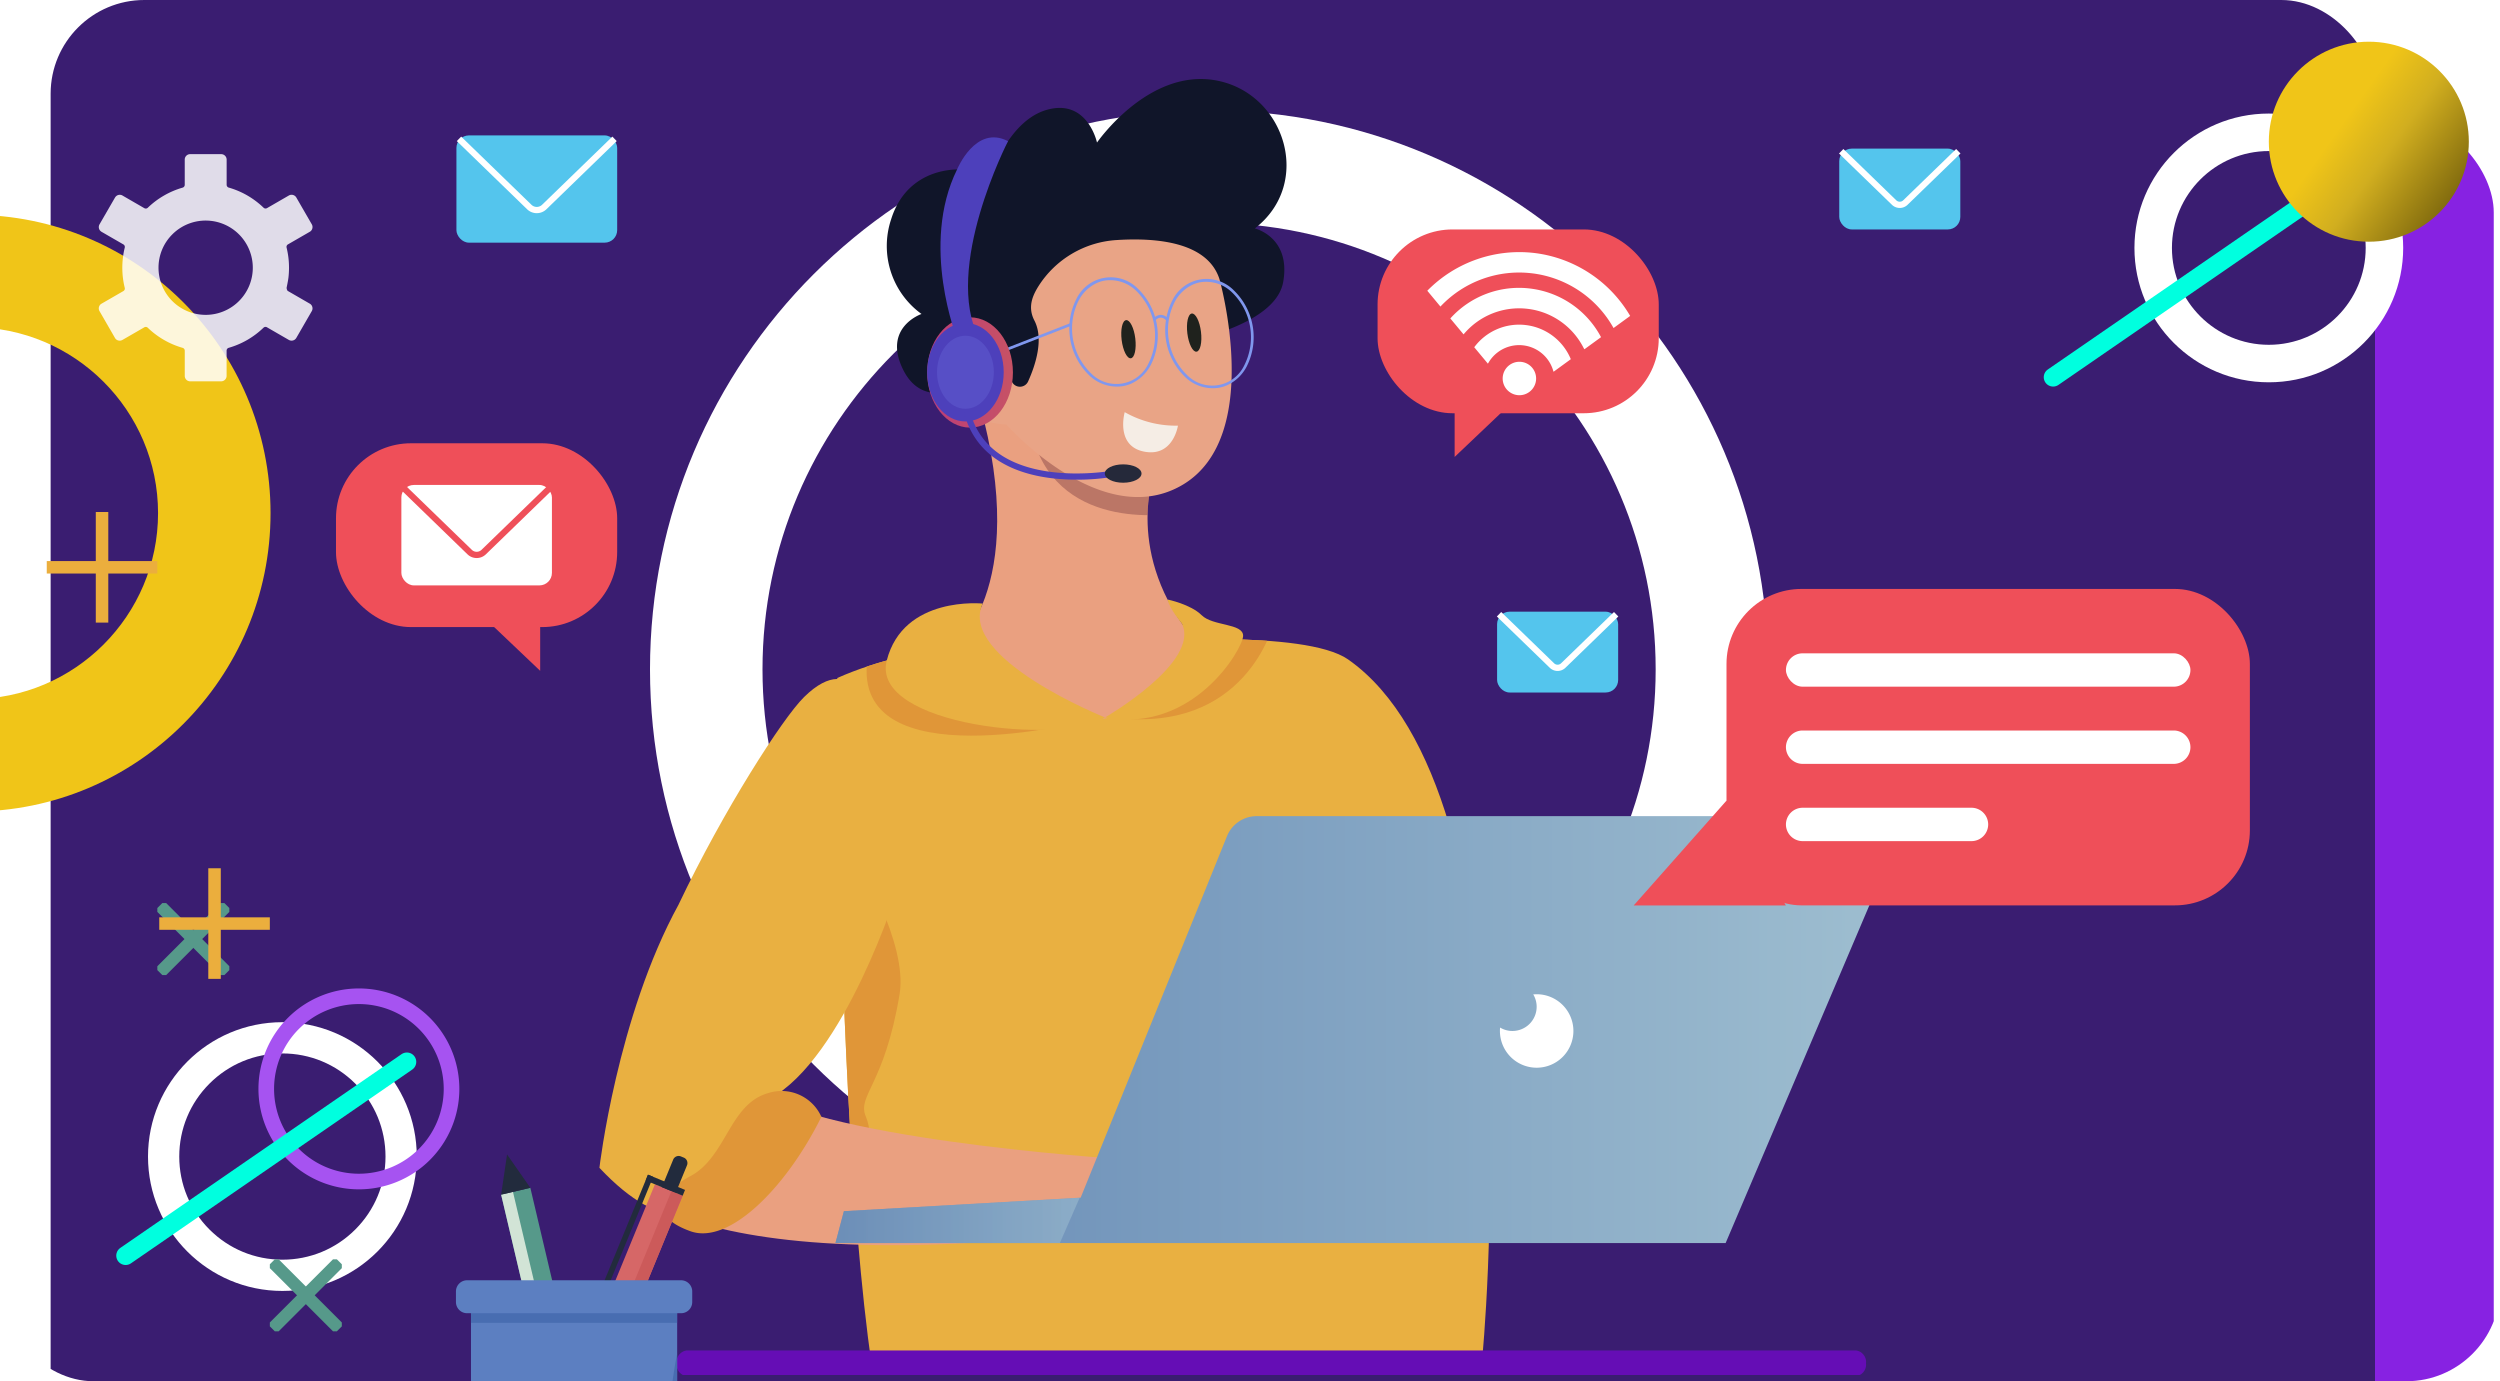 <svg xmlns="http://www.w3.org/2000/svg" xmlns:xlink="http://www.w3.org/1999/xlink" width="400" height="221" viewBox="0 0 400 221">
  <defs>
    <linearGradient id="linear-gradient" x1="1" y1="0.5" x2="0" y2="0.5" gradientUnits="objectBoundingBox">
      <stop offset="0" stop-color="#9ebed0"/>
      <stop offset="1" stop-color="#688bb6"/>
    </linearGradient>
    <clipPath id="clip-path">
      <rect id="person-front-computer-working-html_1_" data-name="person-front-computer-working-html (1)" width="400" height="221" rx="15" transform="translate(180 731)" fill="#3a1d71" opacity="0.84"/>
    </clipPath>
    <clipPath id="clip-path-2">
      <rect id="Rectángulo_404922" data-name="Rectángulo 404922" width="68" height="103" transform="translate(0.244 0.172)" fill="#fff" stroke="#fff" stroke-width="1"/>
    </clipPath>
    <filter id="Trazado_889461" x="233.06" y="110.63" width="120.335" height="120.335" filterUnits="userSpaceOnUse">
      <feOffset dy="1" input="SourceAlpha"/>
      <feGaussianBlur stdDeviation="5.5" result="blur"/>
      <feFlood flood-color="#fff" flood-opacity="0.902"/>
      <feComposite operator="in" in2="blur"/>
      <feComposite in="SourceGraphic"/>
    </filter>
    <clipPath id="clip-path-3">
      <rect id="Rectángulo_404923" data-name="Rectángulo 404923" width="27.889" height="16.126" transform="translate(0 0)" fill="none"/>
    </clipPath>
    <filter id="Trazado_889463" x="7.179" y="147.053" width="76" height="76" filterUnits="userSpaceOnUse">
      <feOffset dy="1" input="SourceAlpha"/>
      <feGaussianBlur stdDeviation="5.5" result="blur-2"/>
      <feFlood flood-color="#fff" flood-opacity="0.902"/>
      <feComposite operator="in" in2="blur-2"/>
      <feComposite in="SourceGraphic"/>
    </filter>
    <clipPath id="clip-path-4">
      <rect id="Rectángulo_404925" data-name="Rectángulo 404925" width="51" height="111" fill="#fff" stroke="#707070" stroke-width="1"/>
    </clipPath>
    <filter id="Trazado_889464" x="-68.697" y="17.855" width="128.488" height="128.488" filterUnits="userSpaceOnUse">
      <feOffset dy="1" input="SourceAlpha"/>
      <feGaussianBlur stdDeviation="5.5" result="blur-3"/>
      <feFlood flood-color="#fff" flood-opacity="0.902"/>
      <feComposite operator="in" in2="blur-3"/>
      <feComposite in="SourceGraphic"/>
    </filter>
    <filter id="Trazado_890080" x="87.5" y="1.146" width="211.906" height="211.906" filterUnits="userSpaceOnUse">
      <feOffset dy="1" input="SourceAlpha"/>
      <feGaussianBlur stdDeviation="5.5" result="blur-4"/>
      <feFlood flood-color="#fff" flood-opacity="0.902"/>
      <feComposite operator="in" in2="blur-4"/>
      <feComposite in="SourceGraphic"/>
    </filter>
    <filter id="Trazado_889467" x="325.012" y="1.673" width="76" height="76" filterUnits="userSpaceOnUse">
      <feOffset dy="1" input="SourceAlpha"/>
      <feGaussianBlur stdDeviation="5.5" result="blur-5"/>
      <feFlood flood-color="#fff" flood-opacity="0.902"/>
      <feComposite operator="in" in2="blur-5"/>
      <feComposite in="SourceGraphic"/>
    </filter>
    <linearGradient id="linear-gradient-2" x1="0.35" y1="0.433" x2="0.935" y2="0.848" gradientUnits="objectBoundingBox">
      <stop offset="0" stop-color="#f0c518"/>
      <stop offset="0.371" stop-color="#d1ae1f"/>
      <stop offset="1" stop-color="#78630c"/>
    </linearGradient>
    <clipPath id="clip-path-5">
      <rect id="Rectángulo_404926" data-name="Rectángulo 404926" width="17.693" height="17.693" fill="none"/>
    </clipPath>
    <clipPath id="clip-path-6">
      <rect id="Rectángulo_404927" data-name="Rectángulo 404927" width="11.519" height="11.519" fill="none"/>
    </clipPath>
    <clipPath id="clip-path-9">
      <rect id="Rectángulo_404931" data-name="Rectángulo 404931" width="222" height="213" transform="translate(-0.025 0.327)" fill="#fff" stroke="#707070" stroke-width="1"/>
    </clipPath>
    <clipPath id="clip-path-10">
      <path id="Trazado_889472" data-name="Trazado 889472" d="M501.1,256.08l-4.361,2.9s-15.987,0-29.069,5.817c0,0,0,117.726,11.626,132.257,0,0,65.4-2.9,91.561-27.613,0,0,8.94-86.339-21.455-107.617-6.944-4.86-33.772-2.836-33.772-2.836l-14.531-2.9Z" transform="translate(-467.666 -256.08)" fill="#e9b041"/>
    </clipPath>
    <clipPath id="clip-path-11">
      <path id="Trazado_889476" data-name="Trazado 889476" d="M411.866,362.206l23.41-57.831a5.128,5.128,0,0,1,4.757-3.206H538.7a3.591,3.591,0,0,1,3.3,5l-26.943,63.312H372.627l1.353-5.106,37.893-2.16Z" transform="translate(-372.627 -301.17)" fill="url(#linear-gradient)"/>
    </clipPath>
    <linearGradient id="linear-gradient-4" x1="1" y1="0.5" x2="0" y2="0.5" xlink:href="#linear-gradient"/>
    <clipPath id="clip-path-12">
      <path id="Trazado_889480" data-name="Trazado 889480" d="M569.219,215.6s-5.031,13.048,6.439,26.834c0,0-.2,8.653-13.444,12.276s-25.453-10.8-25.453-10.8,12.836-9.166,4.47-39.479Z" transform="translate(-536.76 -204.43)" fill="#814146"/>
    </clipPath>
    <linearGradient id="linear-gradient-5" x1="1" y1="0.5" x2="0" y2="0.5" gradientUnits="objectBoundingBox">
      <stop offset="0" stop-color="#c75265"/>
      <stop offset="1" stop-color="#ba3c78"/>
    </linearGradient>
    <clipPath id="clip-path-13">
      <rect id="Rectángulo_404944" data-name="Rectángulo 404944" width="286.853" height="291.989" fill="none"/>
    </clipPath>
    <clipPath id="clip-path-14">
      <rect id="Rectángulo_404937" data-name="Rectángulo 404937" width="12.169" height="44.026" fill="none"/>
    </clipPath>
    <clipPath id="clip-path-15">
      <rect id="Rectángulo_404941" data-name="Rectángulo 404941" width="32.987" height="34.721" fill="none"/>
    </clipPath>
    <clipPath id="clip-path-16">
      <rect id="Rectángulo_404943" data-name="Rectángulo 404943" width="32.99" height="3.041" fill="none"/>
    </clipPath>
    <clipPath id="clip-path-17">
      <rect id="Rectángulo_404970" data-name="Rectángulo 404970" width="32.459" height="22.898" fill="#fff"/>
    </clipPath>
  </defs>
  <g id="Enmascarar_grupo_1098787" data-name="Enmascarar grupo 1098787" transform="translate(-180 -731)" clip-path="url(#clip-path)">
    <g id="Grupo_1105235" data-name="Grupo 1105235" transform="translate(405.755 848.328)" clip-path="url(#clip-path-2)">
      <g id="Grupo_1105234" data-name="Grupo 1105234" transform="translate(23.805 8.802)">
        <g transform="matrix(1, 0, 0, 1, -249.56, -126.13)" filter="url(#Trazado_889461)">
          <g id="Trazado_889461-2" data-name="Trazado 889461" transform="translate(249.56 126.13)" fill="none">
            <path d="M43.667,0A43.667,43.667,0,1,0,87.335,43.667,43.667,43.667,0,0,0,43.667,0Z" stroke="none"/>
            <path d="M 43.667 15 C 27.86 15 15 27.86 15 43.667 C 15 59.475 27.86 72.335 43.667 72.335 C 59.475 72.335 72.335 59.475 72.335 43.667 C 72.335 27.86 59.475 15 43.667 15 M 43.667 7.62939453125e-06 C 67.784 7.62939453125e-06 87.335 19.551 87.335 43.667 C 87.335 67.784 67.784 87.335 43.667 87.335 C 19.551 87.335 7.62939453125e-06 67.784 7.62939453125e-06 43.667 C 7.62939453125e-06 19.551 19.551 7.62939453125e-06 43.667 7.62939453125e-06 Z" stroke="none" fill="#25f9df"/>
          </g>
        </g>
      </g>
    </g>
    <g id="Grupo_1105237" data-name="Grupo 1105237" transform="translate(430.244 842.196)">
      <g id="Grupo_1105236" data-name="Grupo 1105236" transform="translate(0 0)" clip-path="url(#clip-path-3)">
        <path id="Trazado_889462" data-name="Trazado 889462" d="M.737,9.384,6.811,16l6-14.109L28.308,1" transform="translate(-0.442 -0.599)" fill="none" stroke="#5c7fc1" stroke-miterlimit="10" stroke-width="2"/>
      </g>
    </g>
    <g id="Grupo_1105242" data-name="Grupo 1105242" transform="translate(-420 -1874)">
      <g id="Grupo_1105240" data-name="Grupo 1105240" transform="translate(608.101 2605)">
        <g id="Grupo_1105239" data-name="Grupo 1105239">
          <g id="Grupo_1105238" data-name="Grupo 1105238" transform="translate(0 0)">
            <rect id="Rectángulo_404924" data-name="Rectángulo 404924" width="371.899" height="328" rx="15" transform="translate(19 19)" fill="#8722e2"/>
            <rect id="person-front-computer-working-html_1_2" data-name="person-front-computer-working-html (1)" width="371.899" height="328" rx="15" fill="#3a1d71"/>
          </g>
        </g>
        <g transform="matrix(1, 0, 0, 1, -8.1, 0)" filter="url(#Trazado_889463)">
          <g id="Trazado_889463-2" data-name="Trazado 889463" transform="translate(23.68 162.55)" fill="none">
            <path d="M21.5,0A21.5,21.5,0,1,1,0,21.5,21.5,21.5,0,0,1,21.5,0Z" stroke="none"/>
            <path d="M 21.5 5 C 17.093 5 12.949 6.716 9.833 9.833 C 6.716 12.949 5 17.093 5 21.5 C 5 25.907 6.716 30.051 9.833 33.167 C 12.949 36.284 17.093 38 21.5 38 C 25.907 38 30.051 36.284 33.167 33.167 C 36.284 30.051 38 25.907 38 21.5 C 38 17.093 36.284 12.949 33.167 9.833 C 30.051 6.716 25.907 5 21.5 5 M 21.5 0 C 33.374 0 43 9.626 43 21.5 C 43 33.374 33.374 43 21.5 43 C 9.626 43 0 33.374 0 21.5 C 0 9.626 9.626 0 21.5 0 Z" stroke="none" fill="#fff"/>
          </g>
        </g>
      </g>
      <g id="Enmascarar_grupo_1098785" data-name="Enmascarar grupo 1098785" transform="translate(600 2631)" clip-path="url(#clip-path-4)">
        <g transform="matrix(1, 0, 0, 1, 0, -26)" filter="url(#Trazado_889464)">
          <g id="Trazado_889464-2" data-name="Trazado 889464" transform="translate(-52.2 33.36)" fill="none">
            <path d="M47.744,0A47.744,47.744,0,1,1,0,47.744,47.744,47.744,0,0,1,47.744,0Z" stroke="none"/>
            <path d="M 47.744 18 C 31.343 18 18 31.343 18 47.744 C 18 64.145 31.343 77.488 47.744 77.488 C 64.145 77.488 77.488 64.145 77.488 47.744 C 77.488 31.343 64.145 18 47.744 18 M 47.744 -7.62939453125e-06 C 74.112 -7.62939453125e-06 95.488 21.376 95.488 47.744 C 95.488 74.112 74.112 95.488 47.744 95.488 C 21.376 95.488 -7.62939453125e-06 74.112 -7.62939453125e-06 47.744 C -7.62939453125e-06 21.376 21.376 -7.62939453125e-06 47.744 -7.62939453125e-06 Z" stroke="none" fill="#f0c518"/>
          </g>
        </g>
      </g>
      <g id="Grupo_1105241" data-name="Grupo 1105241" transform="translate(620.101 2764.401)">
        <path id="Trazado_889465" data-name="Trazado 889465" d="M343.415,332.642a14.822,14.822,0,1,1-14.822-14.822A14.823,14.823,0,0,1,343.415,332.642Z" transform="translate(-291.27 -317.82)" fill="none" stroke="#a653f1" stroke-miterlimit="10" stroke-width="2.5"/>
        <line id="Línea_950" data-name="Línea 950" x1="45" y2="31" transform="translate(0 10.499)" fill="none" stroke="#00ffdf" stroke-linecap="round" stroke-linejoin="round" stroke-width="3"/>
      </g>
      <g transform="matrix(1, 0, 0, 1, 600, 2605)" filter="url(#Trazado_890080)">
        <g id="Trazado_890080-2" data-name="Trazado 890080" transform="translate(104 16.65)" fill="none">
          <path d="M89.453,0A89.453,89.453,0,1,1,0,89.453,89.453,89.453,0,0,1,89.453,0Z" stroke="none"/>
          <path d="M 89.453 18 C 50.054 18 18 50.054 18 89.453 C 18 128.853 50.054 160.906 89.453 160.906 C 128.853 160.906 160.906 128.853 160.906 89.453 C 160.906 50.054 128.853 18 89.453 18 M 89.453 1.52587890625e-05 C 138.857 1.52587890625e-05 178.906 40.05 178.906 89.453 C 178.906 138.857 138.857 178.906 89.453 178.906 C 40.05 178.906 1.52587890625e-05 138.857 1.52587890625e-05 89.453 C 1.52587890625e-05 40.05 40.05 1.52587890625e-05 89.453 1.52587890625e-05 Z" stroke="none" fill="#fff"/>
        </g>
      </g>
    </g>
    <path id="Trazado_889466" data-name="Trazado 889466" d="M65.145,25.682m2.68-10.2a5.154,5.154,0,1,1-1.51,3.646,5.144,5.144,0,0,1,1.51-3.646m1.114-5.108a9.012,9.012,0,0,0-2.02.86,9.114,9.114,0,0,0-1.774,1.336.313.313,0,0,1-.376.047l-2.4-1.383-.012-.009a.6.6,0,0,0-.8.225l-.011.016-1.685,2.919a.6.6,0,0,0,.219.812l.015.01,2.375,1.371a.317.317,0,0,1,.15.348,8.911,8.911,0,0,0-.2,1.09,9.272,9.272,0,0,0,0,2.221,8.883,8.883,0,0,0,.2,1.089.32.32,0,0,1-.169.359l-2.374,1.37h0a.594.594,0,0,0-.219.811L61.563,26.8h0a.583.583,0,0,0,.359.276.6.6,0,0,0,.45-.057l.018-.01,2.379-1.373a.316.316,0,0,1,.375.046,9.12,9.12,0,0,0,3.808,2.2.318.318,0,0,1,.231.3V30.95a.593.593,0,0,0,.591.593h3.391a.6.6,0,0,0,.593-.593V28.186A.318.318,0,0,1,74,27.878a9.064,9.064,0,0,0,2.021-.86,9.2,9.2,0,0,0,1.772-1.336.316.316,0,0,1,.393-.036l2.379,1.374a.6.6,0,0,0,.811-.218l.01-.016,1.685-2.92h0a.591.591,0,0,0,.057-.449.58.58,0,0,0-.275-.36l-2.393-1.383c-.124-.07-.149-.348-.149-.348s.153-.718.2-1.089a9.407,9.407,0,0,0,0-2.221,9.7,9.7,0,0,0-.2-1.09.314.314,0,0,1,.166-.359l2.375-1.371a.581.581,0,0,0,.275-.361.6.6,0,0,0-.057-.451l-.01-.016-1.685-2.919h0a.6.6,0,0,0-.811-.218v0l-2.394,1.383a.314.314,0,0,1-.383-.053,9.2,9.2,0,0,0-1.766-1.329,9.043,9.043,0,0,0-2.034-.863.318.318,0,0,1-.23-.305V7.3a.6.6,0,0,0-.593-.592H69.775a.593.593,0,0,0-.591.592v2.763a.318.318,0,0,1-.245.308" transform="translate(411.699 837.642)" fill="none" stroke="#fff" stroke-width="1" fill-rule="evenodd" opacity="0.84"/>
    <g id="Grupo_1105243" data-name="Grupo 1105243" transform="translate(239.5 745.768)">
      <g transform="matrix(1, 0, 0, 1, -59.5, -14.77)" filter="url(#Trazado_889467)">
        <g id="Trazado_889467-2" data-name="Trazado 889467" transform="translate(341.51 17.17)" fill="none">
          <path d="M21.5,0A21.5,21.5,0,1,1,0,21.5,21.5,21.5,0,0,1,21.5,0Z" stroke="none"/>
          <path d="M 21.5 6 C 12.953 6 6 12.953 6 21.5 C 6 30.047 12.953 37 21.5 37 C 30.047 37 37 30.047 37 21.5 C 37 12.953 30.047 6 21.5 6 M 21.5 0 C 33.374 0 43 9.626 43 21.5 C 43 33.374 33.374 43 21.5 43 C 9.626 43 0 33.374 0 21.5 C 0 9.626 9.626 0 21.5 0 Z" stroke="none" fill="#fff"/>
        </g>
      </g>
      <line id="Línea_951" data-name="Línea 951" x1="45" y2="31" transform="translate(269 14.583)" fill="none" stroke="#00ffdf" stroke-linecap="round" stroke-linejoin="round" stroke-width="3"/>
      <circle id="Elipse_11859" data-name="Elipse 11859" cx="16" cy="16" r="16" transform="translate(303.512 -8.095)" fill="url(#linear-gradient-2)"/>
    </g>
    <path id="Trazado_889468" data-name="Trazado 889468" d="M67.627,34.475m3.921-14.931a7.543,7.543,0,1,1-2.209,5.336,7.528,7.528,0,0,1,2.209-5.336m1.63-7.475a13.189,13.189,0,0,0-2.956,1.259,13.338,13.338,0,0,0-2.6,1.955.459.459,0,0,1-.55.068L63.57,13.327l-.018-.013a.873.873,0,0,0-1.165.329l-.017.024L59.9,17.939a.873.873,0,0,0,.321,1.189l.022.015,3.476,2.007a.463.463,0,0,1,.219.509,13.038,13.038,0,0,0-.293,1.6,13.567,13.567,0,0,0,0,3.25,13,13,0,0,0,.294,1.594.468.468,0,0,1-.247.526l-3.475,2.005h0a.87.87,0,0,0-.321,1.186l2.48,4.3h0a.854.854,0,0,0,.525.4.873.873,0,0,0,.659-.084l.027-.015,3.482-2.009a.462.462,0,0,1,.548.067A13.347,13.347,0,0,0,73.2,37.7a.465.465,0,0,1,.338.444v4.044a.867.867,0,0,0,.865.868h4.962a.874.874,0,0,0,.868-.868V38.14a.465.465,0,0,1,.356-.451,13.265,13.265,0,0,0,2.957-1.259,13.459,13.459,0,0,0,2.593-1.955.463.463,0,0,1,.575-.053l3.482,2.011a.875.875,0,0,0,1.188-.32l.015-.024,2.466-4.273h0a.865.865,0,0,0,.084-.657.848.848,0,0,0-.4-.527l-3.5-2.023c-.181-.1-.218-.509-.218-.509s.223-1.051.292-1.594a13.765,13.765,0,0,0,0-3.25,14.2,14.2,0,0,0-.292-1.6.46.46,0,0,1,.243-.525l3.476-2.007a.851.851,0,0,0,.4-.529.874.874,0,0,0-.084-.66l-.014-.024-2.466-4.271h0a.879.879,0,0,0-1.188-.32v0l-3.5,2.023a.459.459,0,0,1-.561-.078,13.457,13.457,0,0,0-2.584-1.945,13.233,13.233,0,0,0-2.977-1.263.465.465,0,0,1-.336-.447V7.574a.874.874,0,0,0-.868-.867H74.4a.867.867,0,0,0-.865.867v4.044a.465.465,0,0,1-.359.451" transform="translate(136.023 748.957)" fill="#fff" fill-rule="evenodd" opacity="0.84"/>
    <g id="Grupo_1105248" data-name="Grupo 1105248" transform="translate(0 -28)">
      <g id="Grupo_1105245" data-name="Grupo 1105245" transform="translate(187.481 840.923)">
        <g id="Grupo_1105244" data-name="Grupo 1105244" transform="translate(0 0)" clip-path="url(#clip-path-5)">
          <line id="Línea_952" data-name="Línea 952" x2="17.693" transform="translate(0 8.846)" fill="none" stroke="#ebae3d" stroke-miterlimit="10" stroke-width="2"/>
          <line id="Línea_953" data-name="Línea 953" y2="17.693" transform="translate(8.846 0)" fill="none" stroke="#ebae3d" stroke-miterlimit="10" stroke-width="2"/>
        </g>
      </g>
      <g id="Grupo_1105247" data-name="Grupo 1105247" transform="translate(205.174 903.492)">
        <g id="Grupo_1105246" data-name="Grupo 1105246" transform="translate(0 0)" clip-path="url(#clip-path-6)">
          <line id="Línea_954" data-name="Línea 954" y1="10.725" x2="10.725" transform="translate(0.397 0.397)" fill="none" stroke="#56998a" stroke-miterlimit="10" stroke-width="2"/>
          <line id="Línea_955" data-name="Línea 955" x2="10.725" y2="10.725" transform="translate(0.397 0.397)" fill="none" stroke="#56998a" stroke-miterlimit="10" stroke-width="2"/>
        </g>
      </g>
    </g>
    <g id="Grupo_1105253" data-name="Grupo 1105253" transform="translate(18 29)">
      <g id="Grupo_1105250" data-name="Grupo 1105250" transform="translate(187.481 840.923)">
        <g id="Grupo_1105249" data-name="Grupo 1105249" transform="translate(0 0)" clip-path="url(#clip-path-5)">
          <line id="Línea_956" data-name="Línea 956" x2="17.693" transform="translate(0 8.846)" fill="none" stroke="#ebae3d" stroke-miterlimit="10" stroke-width="2"/>
          <line id="Línea_957" data-name="Línea 957" y2="17.693" transform="translate(8.846 0)" fill="none" stroke="#ebae3d" stroke-miterlimit="10" stroke-width="2"/>
        </g>
      </g>
      <g id="Grupo_1105252" data-name="Grupo 1105252" transform="translate(205.174 903.492)">
        <g id="Grupo_1105251" data-name="Grupo 1105251" transform="translate(0 0)" clip-path="url(#clip-path-6)">
          <line id="Línea_958" data-name="Línea 958" y1="10.725" x2="10.725" transform="translate(0.397 0.397)" fill="none" stroke="#56998a" stroke-miterlimit="10" stroke-width="2"/>
          <line id="Línea_959" data-name="Línea 959" x2="10.725" y2="10.725" transform="translate(0.397 0.397)" fill="none" stroke="#56998a" stroke-miterlimit="10" stroke-width="2"/>
        </g>
      </g>
    </g>
    <g id="Enmascarar_grupo_1098786" data-name="Enmascarar grupo 1098786" transform="translate(261.025 737.673)" clip-path="url(#clip-path-9)">
      <g id="Grupo_1105255" data-name="Grupo 1105255" transform="translate(52.932 93.091)">
        <path id="Trazado_889469" data-name="Trazado 889469" d="M501.1,256.08l-4.361,2.9s-15.987,0-29.069,5.817c0,0,0,117.726,11.626,132.257,0,0,65.4,1.392,91.561-23.316,0,0,8.94-90.636-21.455-111.914-6.944-4.86-33.772-2.836-33.772-2.836l-14.531-2.9Z" transform="translate(-467.666 -256.08)" fill="#e9b041"/>
        <g id="Grupo_1105254" data-name="Grupo 1105254" clip-path="url(#clip-path-10)">
          <path id="Trazado_889470" data-name="Trazado 889470" d="M583.393,249.553s-4.381,18.017-26.055,14.975h0l-4-4.368.157,4.948s-37.729,9.637-35.077-9.815,65.862-30.06,64.973-5.748Z" transform="translate(-513.588 -249.553)" fill="#e09638"/>
          <path id="Trazado_889471" data-name="Trazado 889471" d="M620.308,311s8.229,13.328,6.862,21.564c-2.447,14.7-6.862,16.172-5.393,19.6s0,8.824,0,8.824l-13.725-7.348-2.447-28.42s8.824-18.618,14.7-14.21Z" transform="translate(-617.191 -273.254)" fill="#e09638"/>
        </g>
      </g>
      <path id="Trazado_889473" data-name="Trazado 889473" d="M574.8,353.754s5.516-8.462,11.312-18.707c-7.594-8.209-18.6-8.769-23.547-8.544-5.235,12.754-9.958,26.766-12.173,38.583,0,0,6.972,19.179,79.327,10.464l5.229-11.332s-45.33-2.618-60.155-10.464Z" transform="translate(-534.141 -185.267)" fill="#eaa080"/>
      <g id="Grupo_1105257" data-name="Grupo 1105257" transform="translate(52.645 123.909)">
        <path id="Trazado_889474" data-name="Trazado 889474" d="M411.866,362.206l23.41-57.831a5.128,5.128,0,0,1,4.757-3.206H538.7a3.591,3.591,0,0,1,3.3,5l-26.943,63.312H372.627l1.353-5.106,37.893-2.16Z" transform="translate(-372.627 -301.17)" fill="url(#linear-gradient)"/>
        <g id="Grupo_1105256" data-name="Grupo 1105256" clip-path="url(#clip-path-11)">
          <path id="Trazado_889475" data-name="Trazado 889475" d="M608.128,381.567c0,.492.492,5.878.492,5.878l-6.862,15.679-25,3.431-13.232-8.332,2.939-10.293,9.8-4.9,31.851-1.47Z" transform="translate(-569.442 -326.614)" opacity="0.56" fill="url(#linear-gradient-4)"/>
        </g>
      </g>
      <path id="Trazado_889477" data-name="Trazado 889477" d="M575.954,261.391a26.494,26.494,0,0,1-11.469,8.6c-4.86,1.7-10.068.554-14.579-1.62a68.337,68.337,0,0,1-7.642-4.538c-.424-.273-.027-.957.4-.677,5.208,3.411,10.881,7.081,17.361,6.876,6.145-.2,11.681-4.579,15.372-9.193.314-.4.868.164.554.554h0Z" transform="translate(-469.559 -164.452)" fill="#637dd1"/>
      <g id="Grupo_1105259" data-name="Grupo 1105259" transform="translate(71.222 57.788)">
        <path id="Trazado_889478" data-name="Trazado 889478" d="M569.219,215.6s-5.031,13.048,6.439,26.834c0,0-.2,8.653-13.444,12.276s-25.453-10.8-25.453-10.8,12.836-9.166,4.47-39.479l16.265,6.49Z" transform="translate(-536.76 -204.43)" fill="#eaa080"/>
        <g id="Grupo_1105258" data-name="Grupo 1105258" clip-path="url(#clip-path-12)">
          <path id="Trazado_889479" data-name="Trazado 889479" d="M561.344,220.325s-18.564,3.534-22.986-11.934C534.94,196.423,571.952,191.6,561.344,220.325Z" transform="translate(-525.303 -202.705)" fill="#814146" opacity="0.44"/>
        </g>
      </g>
      <path id="Trazado_889481" data-name="Trazado 889481" d="M527.94,177.529s-6.794,4.265-10.075-2.461,2.966-8.858,2.966-8.858a13.433,13.433,0,0,1-4.873-15.105c3.035-9.836,13.984-8.694,15.816-6.6,0,0,2.8-9.261,9.22-10.991s7.915,5.27,7.915,5.27,8.3-12.036,19.193-9.918,15.42,16.418,6.063,23.656c0,0,5.817,1.381,4.532,8.585s-16.418,9.712-16.418,9.712-21.927,18.195-34.332,6.712Z" transform="translate(-454.415 -122.646)" fill="#101529"/>
      <path id="Trazado_889482" data-name="Trazado 889482" d="M538.387,195.793s-11.6-.4-10.184-9.576c1.244-8.079,7.751-3.547,11.086,2.761a1.433,1.433,0,0,0,2.577-.1c1.21-2.686,2.522-6.8,1-9.733-1.066-2.057-.383-3.841.649-5.488a15.954,15.954,0,0,1,12.508-7.389c6.644-.424,14.538.4,16.445,6.22,0,0,7.143,25.1-5.8,32.89s-28.283-9.583-28.283-9.583Z" transform="translate(-458.388 -134.533)" fill="#e9a486"/>
      <path id="Trazado_889483" data-name="Trazado 889483" d="M550.631,188.244c.212,1.688.868,2.994,1.47,2.919s.916-1.5.711-3.185-.868-2.994-1.47-2.919S550.426,186.562,550.631,188.244Z" transform="translate(-452.192 -140.51)" fill="#1f221d"/>
      <path id="Trazado_889484" data-name="Trazado 889484" d="M535.251,186.7c.212,1.688.868,2.994,1.469,2.919s.916-1.5.711-3.185-.868-2.994-1.47-2.919S535.046,185.022,535.251,186.7Z" transform="translate(-426.3 -140.023)" fill="#1f221d"/>
      <path id="Trazado_889485" data-name="Trazado 889485" d="M549.434,208.76a16.526,16.526,0,0,1-8.516-2.16s-1.552,5.406,3.11,6.316,5.406-4.162,5.406-4.162Z" transform="translate(-441.987 -147.329)" fill="#f5ede5"/>
      <g id="Grupo_1105260" data-name="Grupo 1105260" transform="translate(77.764 37.701)">
        <path id="Trazado_889486" data-name="Trazado 889486" d="M555.2,192.094a6.656,6.656,0,0,0,3.226-3.028,10.427,10.427,0,0,0-2.071-12.221,6.094,6.094,0,0,0-9.836,1.668,10.427,10.427,0,0,0,2.071,12.221,6.371,6.371,0,0,0,5.352,1.722,6.04,6.04,0,0,0,1.258-.362Zm-5.277-16.2a5.208,5.208,0,0,1,1.155-.335,5.935,5.935,0,0,1,4.983,1.613,9.982,9.982,0,0,1,1.982,11.681,5.66,5.66,0,0,1-9.159,1.558,9.982,9.982,0,0,1-1.982-11.681,6.244,6.244,0,0,1,3.014-2.837Z" transform="translate(-533.092 -175.042)" fill="#8097ee"/>
        <path id="Trazado_889487" data-name="Trazado 889487" d="M532.746,192.474a6.656,6.656,0,0,0,3.226-3.028,10.427,10.427,0,0,0-2.071-12.221,6.094,6.094,0,0,0-9.836,1.668,10.428,10.428,0,0,0,2.071,12.221,6.371,6.371,0,0,0,5.352,1.722,6.038,6.038,0,0,0,1.258-.362Zm-5.27-16.2a5.2,5.2,0,0,1,1.155-.335,5.936,5.936,0,0,1,4.983,1.613,9.982,9.982,0,0,1,1.982,11.681,5.66,5.66,0,0,1-9.159,1.558,9.982,9.982,0,0,1-1.982-11.681,6.243,6.243,0,0,1,3.014-2.837Z" transform="translate(-495.298 -175.162)" fill="#8097ee"/>
        <rect id="Rectángulo_404930" data-name="Rectángulo 404930" width="0.437" height="13.383" transform="matrix(-0.363, -0.932, 0.932, -0.363, 0.159, 12.592)" fill="#8097ee"/>
        <path id="Trazado_889488" data-name="Trazado 889488" d="M545,184.756l.328-.294a1.615,1.615,0,0,0-1.244-.642,1.706,1.706,0,0,0-1.162.595l.342.28a1.291,1.291,0,0,1,.834-.437,1.215,1.215,0,0,1,.9.492Z" transform="translate(-517.18 -177.82)" fill="#8097ee"/>
      </g>
      <path id="Trazado_889489" data-name="Trazado 889489" d="M592.831,269.607s-23.649-9.487-19.562-18.222c0,0-12.706-1.312-15.358,9.118s28.14,13.6,34.92,9.1Z" transform="translate(-497.058 -161.487)" fill="#e9b041"/>
      <path id="Trazado_889490" data-name="Trazado 889490" d="M525.41,269.331s15.324-8.838,12.3-15.03c0,0-2.009-2.385-2.29-3.841,0,0,3.691.752,5.461,2.515s6.63,1.264,6.63,3.288-7.956,15.72-22.1,13.068Z" transform="translate(-429.636 -161.211)" fill="#e9b041"/>
      <path id="Trazado_889491" data-name="Trazado 889491" d="M615.229,305.108h0c7.143-15.01,16.609-29.766,20.061-33.156,8.359-8.223,11.011,3.711,11.011,3.711s4.682-2.843,6.425,8.489c.5,3.247-1.039,10.2-3.616,17.805.752.41,1.176.67,1.176.67s-8.421,27.067-20.566,33.649c0,0-6.4,33.1-27.176,11,0,0,2.823-24.2,12.686-42.158Z" transform="translate(-587.661 -167.098)" fill="#e9b041"/>
      <path id="Trazado_889492" data-name="Trazado 889492" d="M649.545,369.645a6.984,6.984,0,0,0-8.551-3.787c-6.186,1.77-6.63,10.164-12.378,13.26s-6.186,6.63,0,8.838,15.331-7.013,20.929-18.311Z" transform="translate(-599.149 -197.625)" fill="#e09638"/>
      <path id="Trazado_889493" data-name="Trazado 889493" d="M453.978,344.863a3.858,3.858,0,0,0-.547-1.975c.178-.014.362-.027.547-.027a5.878,5.878,0,1,1-5.878,5.878,4.8,4.8,0,0,1,.027-.547,3.829,3.829,0,0,0,1.975.547,3.877,3.877,0,0,0,3.875-3.875Z" transform="translate(-289.137 -190.456)" fill="#fff"/>
      <g id="Grupo_1105261" data-name="Grupo 1105261" transform="translate(67.32 15.306)">
        <ellipse id="Elipse_11860" data-name="Elipse 11860" cx="6.862" cy="8.824" rx="6.862" ry="8.824" transform="translate(0 28.792)" fill="url(#linear-gradient-5)"/>
        <ellipse id="Elipse_11861" data-name="Elipse 11861" cx="6.124" cy="7.874" rx="6.124" ry="7.874" transform="translate(0 29.707)" fill="#4d40bb"/>
        <path id="Trazado_889494" data-name="Trazado 889494" d="M591.255,142.887s-10.492,20.341-4.614,31.612h-3.534s-5.981-14.975,0-27.094c0,0,2.953-7.225,8.14-4.525Z" transform="translate(-578.317 -142.276)" fill="#4d40bb"/>
        <path id="Trazado_889495" data-name="Trazado 889495" d="M574.062,214.447a34.641,34.641,0,0,0,6.1-.506l-.185-.964c-.13.027-12.72,2.358-19.377-3.547-3.062-2.713-4.429-6.787-4.053-12.112l-.977-.068c-.4,5.639,1.08,9.986,4.388,12.918,3.684,3.267,8.995,4.115,12.795,4.251.444.014.882.02,1.306.02Z" transform="translate(-550.18 -159.676)" fill="#4d40bb"/>
        <path id="Trazado_889496" data-name="Trazado 889496" d="M549.2,220.29c0,.813,1.319,1.47,2.939,1.47s2.939-.656,2.939-1.47-1.319-1.47-2.939-1.47S549.2,219.476,549.2,220.29Z" transform="translate(-520.78 -166.502)" fill="#25293a"/>
      </g>
      <ellipse id="Elipse_11862" data-name="Elipse 11862" cx="4.545" cy="5.844" rx="4.545" ry="5.844" transform="translate(68.899 47.043)" fill="#574fc6"/>
      <path id="Trazado_889497" data-name="Trazado 889497" d="M32.2,401.465H219.341a1.867,1.867,0,0,0,1.576-2.057h0a1.867,1.867,0,0,0-1.576-2.057H32.2a1.867,1.867,0,0,0-1.576,2.057h0A1.867,1.867,0,0,0,32.2,401.465Z" transform="translate(-3.381 -187.95)" fill="#650db5"/>
    </g>
    <g id="Grupo_1105271" data-name="Grupo 1105271" transform="translate(243.443 723.19)" clip-path="url(#clip-path-13)">
      <path id="Trazado_889498" data-name="Trazado 889498" d="M573.892,458.341l-2.094,5.1a.944.944,0,0,1-1.233.515l-.463-.19a.945.945,0,0,1-.515-1.233l2.094-5.1a.946.946,0,0,1,1.233-.515l.462.19a.945.945,0,0,1,.515,1.233" transform="translate(-527.415 -264.082)" fill="#222b3d"/>
      <rect id="Rectángulo_404932" data-name="Rectángulo 404932" width="4.8" height="44.774" transform="matrix(-0.925, -0.38, 0.38, -0.925, 28.772, 240.542)" fill="#d66767"/>
      <rect id="Rectángulo_404933" data-name="Rectángulo 404933" width="1.946" height="44.774" transform="matrix(-0.925, -0.38, 0.38, -0.925, 28.772, 240.542)" fill="#cc5a5a"/>
      <path id="Trazado_889499" data-name="Trazado 889499" d="M611.725,565.755l-.078,6.509,4.519-4.685Z" transform="translate(-587.394 -327.037)" fill="#222b3d"/>
      <rect id="Rectángulo_404934" data-name="Rectángulo 404934" width="6.413" height="1.004" transform="matrix(-0.925, -0.38, 0.38, -0.925, 45.782, 199.124)" fill="#222b3d"/>
      <path id="Trazado_889500" data-name="Trazado 889500" d="M592.974,464.285l-9.842,23.964-.174-.071a.711.711,0,0,1-.388-.927l9.572-23.306Z" transform="translate(-551.911 -268.185)" fill="#222b3d"/>
      <path id="Trazado_889501" data-name="Trazado 889501" d="M606.159,576.038l-1.265-5.365a.945.945,0,0,1,.7-1.137l.487-.115a.945.945,0,0,1,1.136.7l1.265,5.365a.944.944,0,0,1-.7,1.136l-.487.115a.946.946,0,0,1-1.137-.7" transform="translate(-576.879 -329.142)" fill="#222b3d"/>
      <rect id="Rectángulo_404935" data-name="Rectángulo 404935" width="44.774" height="4.8" transform="translate(27.014 242.535) rotate(-103.268)" fill="#56998a"/>
      <g id="Grupo_1105264" data-name="Grupo 1105264" transform="translate(16.738 198.509)" style="mix-blend-mode: multiply;isolation: isolate">
        <g id="Grupo_1105263" data-name="Grupo 1105263">
          <g id="Grupo_1105262" data-name="Grupo 1105262" clip-path="url(#clip-path-14)">
            <rect id="Rectángulo_404936" data-name="Rectángulo 404936" width="44.774" height="1.945" transform="translate(10.275 44.026) rotate(-103.268)" fill="#d2e4d6"/>
          </g>
        </g>
      </g>
      <path id="Trazado_889502" data-name="Trazado 889502" d="M633.766,461.6l-3.725-5.338-.947,6.44Z" transform="translate(-612.355 -263.741)" fill="#222b3d"/>
      <rect id="Rectángulo_404938" data-name="Rectángulo 404938" width="1.004" height="6.413" transform="translate(27.244 243.514) rotate(-103.283)" fill="#222b3d"/>
      <path id="Trazado_889503" data-name="Trazado 889503" d="M606.42,539.491l-5.946-25.215.183-.043a.711.711,0,0,1,.855.529l5.782,24.523Z" transform="translate(-573.808 -297.243)" fill="#222b3d"/>
      <path id="Trazado_889504" data-name="Trazado 889504" d="M603.271,551.276H576.543a3.131,3.131,0,0,1-3.131-3.131V508.626a3.131,3.131,0,0,1,3.131-3.131h26.727a3.131,3.131,0,0,1,3.131,3.131v39.519a3.131,3.131,0,0,1-3.131,3.131" transform="translate(-561.497 -292.203)" fill="#5c7fc1"/>
      <rect id="Rectángulo_404939" data-name="Rectángulo 404939" width="32.99" height="7.165" transform="translate(11.915 232.6)" fill="#fff"/>
      <rect id="Rectángulo_404940" data-name="Rectángulo 404940" width="32.99" height="1.446" transform="translate(11.915 229.528)" fill="#fff"/>
      <g id="Grupo_1105267" data-name="Grupo 1105267" transform="translate(11.915 224.352)" opacity="0.5">
        <g id="Grupo_1105266" data-name="Grupo 1105266">
          <g id="Grupo_1105265" data-name="Grupo 1105265" clip-path="url(#clip-path-15)">
            <path id="Trazado_889505" data-name="Trazado 889505" d="M606.4,531.708V563.3a3.128,3.128,0,0,1-3.132,3.132H576.55a3.128,3.128,0,0,1-3.132-3.132v-5.814c3.2,1.752,13.207,3.73,18.856,1.653,13.042-4.795,12.154-17.829,14.13-27.428" transform="translate(-573.418 -531.708)" fill="#345ca1"/>
          </g>
        </g>
      </g>
      <g id="Grupo_1105270" data-name="Grupo 1105270" transform="translate(11.915 216.423)" opacity="0.5">
        <g id="Grupo_1105269" data-name="Grupo 1105269">
          <g id="Grupo_1105268" data-name="Grupo 1105268" clip-path="url(#clip-path-16)">
            <rect id="Rectángulo_404942" data-name="Rectángulo 404942" width="32.988" height="3.041" transform="translate(0 0)" fill="#345ca1"/>
          </g>
        </g>
      </g>
      <path id="Trazado_889506" data-name="Trazado 889506" d="M603.723,509.254H569.5a1.79,1.79,0,0,1-1.79-1.79V505.77a1.791,1.791,0,0,1,1.79-1.791h34.226a1.79,1.79,0,0,1,1.79,1.791v1.693a1.79,1.79,0,0,1-1.79,1.79" transform="translate(-558.202 -291.327)" fill="#5c7fc1"/>
    </g>
    <g id="Grupo_1105283" data-name="Grupo 1105283" transform="translate(169 618)">
      <g id="Grupo_1105273" data-name="Grupo 1105273" transform="translate(-26 1)">
        <rect id="Rectángulo_404945" data-name="Rectángulo 404945" width="83.74" height="50.63" rx="12" transform="translate(396.98 256.86) rotate(180)" fill="#ef4f59"/>
        <path id="Trazado_889507" data-name="Trazado 889507" d="M322.73,256.87H298.39l14.85-16.77Z" fill="#ef4f59"/>
        <g id="Grupo_1105272" data-name="Grupo 1105272">
          <rect id="Rectángulo_404946" data-name="Rectángulo 404946" width="64.72" height="5.34" rx="2.67" transform="translate(322.75 216.53)" fill="#fff"/>
          <path id="Trazado_889508" data-name="Trazado 889508" d="M384.8,234.22H325.42a2.676,2.676,0,0,1-2.67-2.67h0a2.676,2.676,0,0,1,2.67-2.67H384.8a2.676,2.676,0,0,1,2.67,2.67h0A2.676,2.676,0,0,1,384.8,234.22Z" fill="#fff"/>
          <path id="Trazado_889509" data-name="Trazado 889509" d="M352.44,246.58H325.42a2.676,2.676,0,0,1-2.67-2.67h0a2.676,2.676,0,0,1,2.67-2.67h27.02a2.676,2.676,0,0,1,2.67,2.67h0A2.676,2.676,0,0,1,352.44,246.58Z" fill="#fff"/>
        </g>
      </g>
      <g id="Grupo_1105282" data-name="Grupo 1105282">
        <g id="Grupo_1105274" data-name="Grupo 1105274" transform="translate(-105.242 8.854)">
          <rect id="Rectángulo_404947" data-name="Rectángulo 404947" width="44.99" height="29.41" rx="12" transform="translate(214.99 204.48) rotate(180)" fill="#ef4f59"/>
          <rect id="Rectángulo_404948" data-name="Rectángulo 404948" width="24.09" height="16.07" rx="2" transform="translate(180.46 181.74)" fill="#fff"/>
          <path id="Trazado_889510" data-name="Trazado 889510" d="M180.85,182.26l10.55,10.23a1.613,1.613,0,0,0,2.22,0l10.55-10.23" fill="none" stroke="#ef4f59" stroke-miterlimit="10" stroke-width="1"/>
          <path id="Trazado_889511" data-name="Trazado 889511" d="M202.67,211.48v-9.67H192.5Z" fill="#ef4f59"/>
        </g>
        <g id="Grupo_1105275" data-name="Grupo 1105275" transform="translate(-63.752 -4.545)">
          <rect id="Rectángulo_404949" data-name="Rectángulo 404949" width="25.72" height="17.16" rx="2" transform="translate(173.5 156.37) rotate(180)" fill="#54c5ed"/>
          <path id="Trazado_889512" data-name="Trazado 889512" d="M173.08,139.76l-11.26,10.92a1.722,1.722,0,0,1-2.37,0l-11.26-10.92" fill="none" stroke="#fff" stroke-miterlimit="10" stroke-width="1"/>
        </g>
        <g id="Grupo_1105276" data-name="Grupo 1105276" transform="translate(-19.995 -3)">
          <rect id="Rectángulo_404950" data-name="Rectángulo 404950" width="19.37" height="12.93" rx="2" transform="translate(289.9 226.8) rotate(180)" fill="#54c5ed"/>
          <path id="Trazado_889513" data-name="Trazado 889513" d="M289.58,214.28l-8.48,8.22a1.3,1.3,0,0,1-1.78,0l-8.48-8.22" fill="none" stroke="#fff" stroke-miterlimit="10" stroke-width="1"/>
        </g>
        <g id="Grupo_1105277" data-name="Grupo 1105277">
          <rect id="Rectángulo_404951" data-name="Rectángulo 404951" width="19.37" height="12.93" rx="2" transform="translate(324.65 149.71) rotate(180)" fill="#54c5ed"/>
          <path id="Trazado_889514" data-name="Trazado 889514" d="M324.33,137.2l-8.48,8.22a1.3,1.3,0,0,1-1.78,0l-8.48-8.22" fill="none" stroke="#fff" stroke-miterlimit="10" stroke-width="1"/>
        </g>
        <g id="Grupo_1105281" data-name="Grupo 1105281" transform="translate(-23.809 -15.58)">
          <rect id="Rectángulo_404952" data-name="Rectángulo 404952" width="44.99" height="29.41" rx="12" transform="translate(255.22 165.29)" fill="#ef4f59"/>
          <path id="Trazado_889521" data-name="Trazado 889521" d="M267.55,201.69v-9.66h10.17Z" fill="#ef4f59"/>
        </g>
        <g id="Grupo_1105317" data-name="Grupo 1105317" transform="translate(239.367 153.336)">
          <g id="Grupo_1105317-2" data-name="Grupo 1105317" clip-path="url(#clip-path-17)">
            <path id="Trazado_889866" data-name="Trazado 889866" d="M74.039,110.03a2.675,2.675,0,1,1,2.324,2.985,2.675,2.675,0,0,1-2.324-2.985" transform="translate(-61.957 -90.137)" fill="#fff"/>
            <path id="Trazado_889867" data-name="Trazado 889867" d="M54.381,71.3a8.933,8.933,0,0,0-8.289,3.543l2.184,2.628c.029-.041.058-.084.083-.129a5.678,5.678,0,0,1,10.379,1.292c.013.046.028.09.045.134l2.762-2.013A8.933,8.933,0,0,0,54.381,71.3" transform="translate(-38.581 -59.621)" fill="#fff"/>
            <path id="Trazado_889868" data-name="Trazado 889868" d="M35.458,35.227a14.785,14.785,0,0,0-12.842,4.779l2.118,2.549.033-.037a11.562,11.562,0,0,1,19.169,2.2,1.635,1.635,0,0,0,.135.218L46.73,43a14.824,14.824,0,0,0-11.272-7.771" transform="translate(-18.931 -29.39)" fill="#fff"/>
            <path id="Trazado_889869" data-name="Trazado 889869" d="M17.234.155A20.655,20.655,0,0,0,0,6.182l2.1,2.53c.019-.018.038-.036.057-.056A17.287,17.287,0,0,1,29.766,12.09c.011.02.024.038.036.058l2.657-1.937A20.654,20.654,0,0,0,17.234.155" transform="translate(0 0)" fill="#fff"/>
          </g>
        </g>
      </g>
    </g>
  </g>
</svg>
